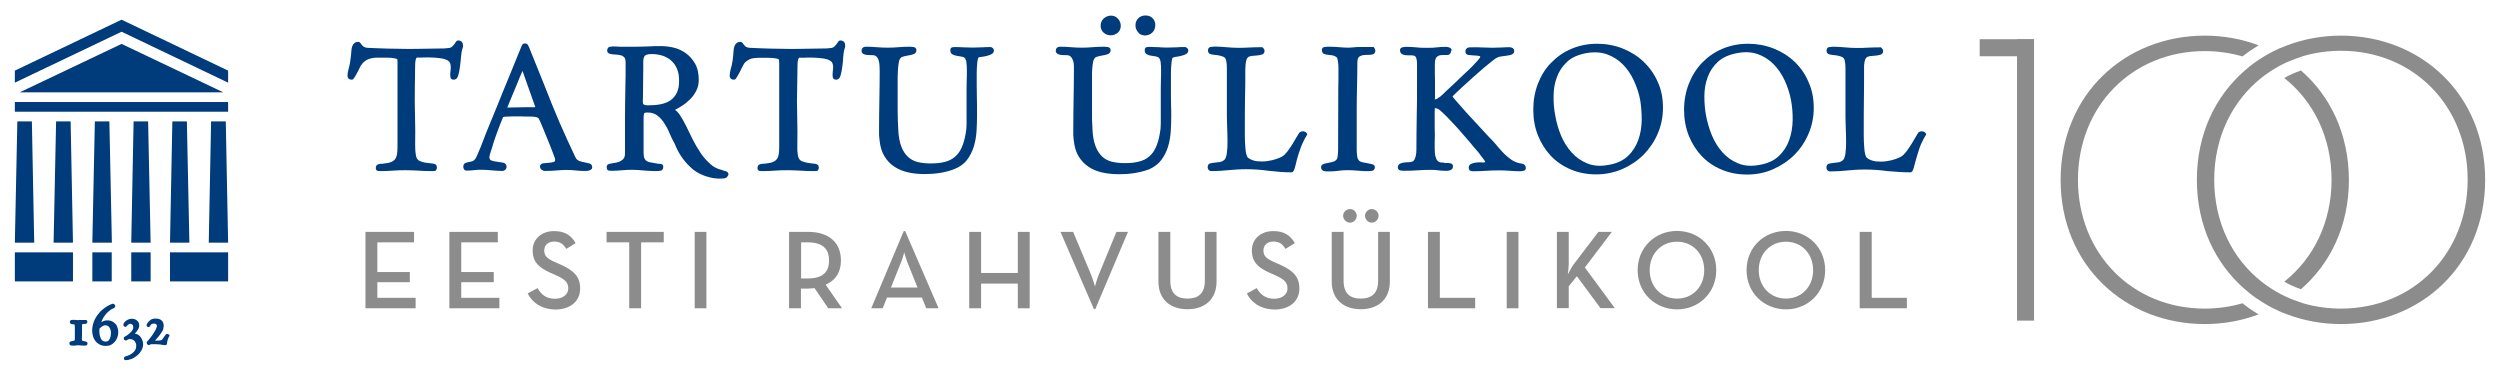 <?xml version="1.0" encoding="utf-8"?>
<!-- Generator: Adobe Illustrator 23.0.1, SVG Export Plug-In . SVG Version: 6.00 Build 0)  -->
<svg version="1.1" id="Layer_1" xmlns="http://www.w3.org/2000/svg" xmlns:xlink="http://www.w3.org/1999/xlink" x="0px" y="0px"
	 viewBox="0 0 1600 240" style="enable-background:new 0 0 1600 240;" xml:space="preserve">
<style type="text/css">
	.st0{opacity:0.45;}
	.st1{fill:#003B7B;}
</style>
<polygon class="st0" points="1290.9,25.1 1287,25.1 1283,25.1 1267,25.1 1267,36 1283,36 1287,36 1290.9,36 1290.9,205.2 
	1301.8,205.2 1301.8,25 1290.9,25 "/>
<path class="st0" d="M1472.6,45.1c-3.7,1.3-7.3,2.9-10.7,4.8c18.7,14.8,30.3,38,30.3,65.2c0,27.2-11.6,50.4-30.3,65.2
	c3.4,1.9,7,3.5,10.7,4.8c18.8-16.3,30.7-40.6,30.7-70C1503.2,85.7,1491.4,61.4,1472.6,45.1"/>
<path class="st0" d="M1411,197.5c-46.4,0-81.1-35.3-81.1-82.4c0-47.2,34.7-82.4,81.1-82.4c8.5,0,16.6,1.2,24.2,3.4
	c3.3-2.6,6.7-4.9,10.3-7.1c-10.6-4-22.3-6.2-34.4-6.2c-50.9,0-92.3,37.4-92.3,92.3c0,54.9,41.4,92.3,92.3,92.3
	c12.2,0,23.8-2.2,34.4-6.2c-3.6-2.1-7-4.5-10.3-7.1C1427.6,196.3,1419.5,197.5,1411,197.5"/>
<path class="st0" d="M1498.2,197.5c-8.5,0-16.6-1.2-24.2-3.4c-1.5-0.5-3-1-4.5-1.6c-1.5-0.5-3-1.1-4.4-1.7
	c-3.7-1.6-7.2-3.4-10.5-5.5c-1.3-0.8-2.6-1.6-3.8-2.5c-1.2-0.8-2.3-1.7-3.5-2.6c-18.7-14.8-30.2-38-30.2-65.2
	c0-27.2,11.6-50.4,30.2-65.2c1.1-0.9,2.3-1.8,3.5-2.6c1.2-0.9,2.5-1.7,3.8-2.5c3.3-2.1,6.8-4,10.5-5.5c1.4-0.6,2.9-1.1,4.4-1.7
	c1.5-0.5,3-1.1,4.5-1.6c7.6-2.2,15.7-3.4,24.2-3.4c46.4,0,81.1,35.3,81.1,82.4C1579.4,162.3,1544.6,197.5,1498.2,197.5 M1498.2,22.8
	c-12.2,0-23.8,2.2-34.4,6.2c-1.6,0.6-3.2,1.2-4.8,1.9c-1.5,0.7-3,1.4-4.4,2.1c-3.7,1.9-7.2,4-10.5,6.3c-1.3,0.9-2.6,1.8-3.8,2.8
	c-1.2,1-2.4,1.9-3.6,3c-18.8,16.3-30.7,40.6-30.7,70c0,29.4,11.9,53.7,30.7,70c1.2,1,2.4,2,3.6,3c1.2,1,2.5,1.9,3.8,2.8
	c3.4,2.3,6.8,4.4,10.5,6.3c1.5,0.7,2.9,1.4,4.4,2.1c1.6,0.7,3.1,1.3,4.8,1.9c10.6,4,22.3,6.2,34.4,6.2c50.9,0,92.3-37.4,92.3-92.3
	C1590.5,60.2,1549.1,22.8,1498.2,22.8"/>
<polygon class="st0" points="233.9,148.4 265,148.4 265,155.1 241.5,155.1 241.5,174.1 262.3,174.1 262.3,180.6 241.5,180.6 
	241.5,190.6 266,190.6 266,197.3 233.9,197.3 "/>
<polygon class="st0" points="287.6,148.4 318.6,148.4 318.6,155.1 295.2,155.1 295.2,174.1 316,174.1 316,180.6 295.2,180.6 
	295.2,190.6 319.6,190.6 319.6,197.3 287.6,197.3 "/>
<path class="st0" d="M337.7,187.8l6.3-3.4c2.3,3.8,5.2,6.8,11.2,6.8c5,0,8.5-2.7,8.5-6.7c0-4.2-2.9-6.1-8.2-8.5l-3.2-1.4
	c-7.1-3.2-11.4-6.7-11.4-14.3c0-7.3,5.6-12.4,13.7-12.4c6.5,0,10.8,2.4,13.8,7.7l-6,3.7c-1.9-3.2-4-4.7-7.8-4.7
	c-3.9,0-6.3,2.4-6.3,5.7c0,3.7,2.1,5.3,7,7.5l3.2,1.4c8.3,3.7,12.8,7.5,12.8,15.4c0,8.5-6.7,13.5-15.9,13.5
	C346.1,197.9,340.5,193.3,337.7,187.8"/>
<polygon class="st0" points="402.7,155.1 388.2,155.1 388.2,148.4 424.8,148.4 424.8,155.1 410.3,155.1 410.3,197.3 402.7,197.3 "/>
<rect x="444.6" y="148.4" class="st0" width="7.5" height="48.9"/>
<path class="st0" d="M517,178.2c9.7,0,13.6-4.2,13.6-11.5c0-7.3-4-11.6-13.6-11.6h-4.3v23.1H517z M538.9,197.3h-8.8l-8.8-12.9
	c-1.4,0.1-2.7,0.3-4.1,0.3h-4.6v12.6h-7.6v-48.9h12.2c13.5,0,21,7,21,18.3c0,7.5-3.4,12.7-9.8,15.5L538.9,197.3z"/>
<path class="st0" d="M587.2,184l-6.1-15.2c-1.2-2.9-2.4-7.3-2.4-7.3s-1.1,4.4-2.4,7.3l-6.1,15.2H587.2z M578.4,147.9h0.9l21.4,49.4
	h-7.9l-2.8-6.9h-22.3l-2.8,6.9h-7.3L578.4,147.9z"/>
<polygon class="st0" points="620.3,148.4 627.9,148.4 627.9,174.7 651.4,174.7 651.4,148.4 659,148.4 659,197.3 651.4,197.3 
	651.4,181.5 627.9,181.5 627.9,197.3 620.3,197.3 "/>
<path class="st0" d="M678.7,148.4h8.1l11,26.2c1.4,3.2,3,8.7,3,8.7s1.4-5.4,2.9-8.7l10.8-26.2h7.4L701,197.8h-0.9L678.7,148.4z"/>
<path class="st0" d="M741.4,180.1v-31.7h7.6v31.3c0,7.9,3.9,11.4,11,11.4c7.1,0,11.1-3.5,11.1-11.4v-31.3h7.5v31.7
	c0,11.9-8,17.8-18.6,17.8C749.3,197.9,741.4,192,741.4,180.1"/>
<path class="st0" d="M798,187.8l6.3-3.4c2.3,3.8,5.2,6.8,11.2,6.8c5,0,8.5-2.7,8.5-6.7c0-4.2-2.9-6.1-8.2-8.5l-3.2-1.4
	c-7.1-3.2-11.4-6.7-11.4-14.3c0-7.3,5.6-12.4,13.7-12.4c6.5,0,10.8,2.4,13.8,7.7l-6,3.7c-1.9-3.2-4-4.7-7.8-4.7
	c-3.9,0-6.3,2.4-6.3,5.7c0,3.7,2.1,5.3,7,7.5l3.2,1.4c8.3,3.7,12.8,7.5,12.8,15.4c0,8.5-6.7,13.5-15.9,13.5
	C806.3,197.9,800.7,193.3,798,187.8"/>
<path class="st0" d="M873.6,138.1c0-2.4,2.1-4.3,4.3-4.3c2.3,0,4.4,1.9,4.4,4.3c0,2.4-2.1,4.4-4.4,4.4
	C875.7,142.5,873.6,140.5,873.6,138.1 M859.6,138.1c0-2.4,2.1-4.3,4.4-4.3c2.3,0,4.3,1.9,4.3,4.3c0,2.4-2,4.4-4.3,4.4
	C861.7,142.5,859.6,140.5,859.6,138.1 M852.3,180.1v-31.7h7.6v31.3c0,7.9,3.9,11.4,11,11.4c7.1,0,11.1-3.5,11.1-11.4v-31.3h7.5v31.7
	c0,11.9-8,17.8-18.6,17.8C860.3,197.9,852.3,192,852.3,180.1"/>
<polygon class="st0" points="913.9,148.4 921.5,148.4 921.5,190.6 944.1,190.6 944.1,197.3 913.9,197.3 "/>
<rect x="964.3" y="148.4" class="st0" width="7.5" height="48.9"/>
<path class="st0" d="M1007.2,169.1l15.8-20.7h8.6l-17.3,22.8l19.2,26h-9.2l-15.1-20.4l-5.2,6.4v14h-7.6v-48.8h7.6v20.1
	c0,2.2-0.3,5.2-0.6,7.2C1004.5,173.5,1005.9,170.8,1007.2,169.1"/>
<path class="st0" d="M1090.7,172.9c0-10.4-7.2-18.2-17.4-18.2c-10.2,0-17.5,7.8-17.5,18.2c0,10.4,7.3,18.2,17.5,18.2
	C1083.5,191.1,1090.7,183.3,1090.7,172.9 M1048.1,172.9c0-14.6,11.2-25.1,25.2-25.1c13.9,0,25.1,10.5,25.1,25.1
	c0,14.6-11.2,25.1-25.1,25.1C1059.3,197.9,1048.1,187.5,1048.1,172.9"/>
<path class="st0" d="M1160.4,172.9c0-10.4-7.2-18.2-17.4-18.2c-10.2,0-17.4,7.8-17.4,18.2c0,10.4,7.3,18.2,17.4,18.2
	C1153.2,191.1,1160.4,183.3,1160.4,172.9 M1117.8,172.9c0-14.6,11.2-25.1,25.2-25.1c13.9,0,25.1,10.5,25.1,25.1
	c0,14.6-11.2,25.1-25.1,25.1C1129,197.9,1117.8,187.5,1117.8,172.9"/>
<polygon class="st0" points="1190.2,148.4 1197.9,148.4 1197.9,190.6 1220.4,190.6 1220.4,197.3 1190.2,197.3 "/>
<path class="st1" d="M232.3,40.2c1.3-1.3,2.7-2.1,4.2-2.6c1.5-0.4,3-0.7,4.6-0.7h6.6c1.7,0,3.3,0.1,4.7,0.4c1.3,0.2,1.9,0.6,1.9,0.8
	c0.1,0.3,0.1,0.9,0.1,1.9c0,1,0,1.6,0,2v51.8c0,2-0.1,3.6-0.3,4.9c-0.2,1.2-0.6,2.3-1.2,3.1c-0.6,0.8-1.4,1.4-2.6,1.9
	c-1.2,0.5-2.8,0.8-4.9,1c-0.2,0.1-0.5,0.1-1.2,0.1c-0.8,0-1.6,0.1-2.3,0.4c-0.6,0.3-1.4,0.8-1.4,2.3c0,1.6,1,1.9,1.5,1.9
	c0.6,0.1,1.2,0.1,1.8,0.1c2.6,0,5.2-0.1,7.7-0.3c5.1-0.4,11-0.3,16.1,0c2.8,0.2,5.6,0.3,8.5,0.3c0.9,0,1.7,0,2.2-0.1
	c0.9-0.1,1.3-1,1.3-2.5c0-0.7-0.3-1.9-2.5-2.2c-1-0.1-2.1-0.2-3.3-0.4l-1-0.1c-1.5-0.2-2.9-0.6-4.3-1.2c-1.2-0.6-2-1.7-2.3-3.5
	c-0.2-1.1-0.3-2.2-0.4-3.3c0-1.1-0.1-2.3-0.1-3.4c0.1-6.2,0.1-12.6-0.1-18.9c-0.2-6.1-0.2-12.4-0.1-18.8l0.2-13.1
	c0-1.6,0.1-2.8,0.3-3.6c0.2-0.9,0.4-1.3,0.6-1.4c0.2-0.2,0.3-0.2,0.6-0.2h0c0.9,0.1,2,0.1,3.6,0c2-0.1,4.7-0.1,7.4,0.1
	c1.6,0.1,3.1,0.3,4.5,0.5c1.4,0.2,2.5,0.6,3.5,1.1c0.9,0.5,1.5,1,1.8,1.8c0.4,1,0.5,2,0.5,3.1c-0.1,1.2-0.2,2.3-0.3,3.3
	c-0.1,1.1-0.1,2,0.1,2.8c0.1,0.6,0.5,1.5,2.1,1.5c1,0,2.2-0.5,2.9-2.8c0.5-1.6,0.8-3.5,1.1-5.7c0.3-2.1,0.5-4.3,0.7-6.6
	c0.2-2.2,0.5-3.9,1-5.2c0.3-0.9,0.3-1.9,0-3c-0.3-0.8-1-1.8-2.9-1.8c-0.4,0-1,0.2-1.5,1c-0.3,0.4-0.6,0.9-1,1.5
	c-0.4,0.5-0.9,1-1.4,1.5c-0.5,0.4-1.1,0.7-1.8,0.8c-1,0.1-2.1,0.2-3.2,0.3c-4.6,0.1-9,0.1-13.1,0.2c-7,0.2-15,0.1-23-0.1
	c-4.3-0.1-8.7-0.3-13.1-0.5c-0.9-0.1-1.7-0.3-2.2-0.6c-0.5-0.4-1-0.8-1.3-1.2c-0.3-0.5-0.6-0.9-0.9-1.2c-0.5-0.7-1-0.8-1.4-0.8
	c-1.1,0-2,0.3-2.6,0.9c-0.6,0.5-1,1.2-1.3,2c-0.3,0.8-0.4,1.6-0.5,2.6l-0.2,2.5c-0.4,3.7-0.8,6.5-1.4,8.5c-0.6,2.1-0.9,3.8-0.9,5
	c0,1,0.3,1.7,0.8,2.1c0.5,0.4,1.1,0.6,2,0.6c0.6,0,1.1-0.5,1.9-1.8c0.6-1.1,1.3-2.2,1.9-3.4c0.6-1.3,1.3-2.5,1.8-3.6
	C231.7,41,232.1,40.4,232.3,40.2"/>
<path class="st1" d="M315.8,91.5c0.8-2.4,1.7-5.1,2.8-8c1-2.8,2.2-5.7,3.4-8.6c0.8-0.2,1.8-0.3,3-0.3c2.7-0.2,5.8-0.1,8.5-0.1
	c1.4,0,2.5,0.1,3.4,0.1h2c1.2,0,2.3,0,3.5,0.2c1,0.1,1.7,0.4,2.2,0.8c0,0,0.1,0.2,0.5,0.9c0.3,0.6,0.6,1.2,0.9,1.9
	c1.1,2.6,2.1,5,3.1,7.5c1,2.4,1.9,4.6,2.7,6.6l2,5.2c0.6,1.5,1,2.5,1.2,3.2l0.2,0.7c0.1,0.2,0.1,0.4,0.1,0.5c0,1.2-0.6,1.5-1,1.6
	c-1,0.3-2,0.4-3.2,0.5c-1.2,0.1-2.4,0.2-3.4,0.3c-1.8,0.3-2.1,1.4-2.1,2c0,0.8,0.3,1.5,1,2.1c0.6,0.5,1.3,0.8,2.1,0.8
	c2.6,0,5.1-0.1,7.5-0.3c4.1-0.4,8.3-0.5,12.4,0c1.7,0.2,3.4,0.3,5.2,0.3h1.2c0.8,0,1.6-0.1,2.4-0.4c1.4-0.5,1.6-1.4,1.6-2
	c0-1.2-0.6-2.1-1.8-2.4c-0.9-0.2-1.9-0.5-3.1-0.7c-1.1-0.2-2.2-0.5-3.4-0.9c-1-0.4-1.8-1.1-2.4-2.3c-3.6-7.5-7.1-15.2-10.4-22.8
	c-3.2-7.5-6.4-15.3-9.4-23.1c-1.6-4.1-3.3-8.2-5-12.4c-1.7-4.2-3.4-8.3-5-12.4c-0.2-0.4-0.4-0.8-0.7-1.3c-0.4-0.6-1-0.9-1.7-0.9
	c-0.8,0-1.4,0.2-1.7,0.6c-0.2,0.3-0.4,0.7-0.6,1.1c-2.6,6.5-5.3,12.9-7.9,19.4c-2.7,6.4-5.3,12.9-7.9,19.4
	c-1.6,3.8-3.1,7.6-4.7,11.4c-1.5,3.6-3,7.3-4.5,11.4c-0.2,0.5-0.5,1.3-0.9,2.3c-0.4,1-0.8,2.1-1.3,3.1c-0.4,0.8-0.7,1.6-1,2.4
	l-0.3,0.7c-0.5,1.1-0.8,1.6-0.9,1.8c-0.6,0.9-1.2,1.4-1.9,1.7c-0.8,0.3-1.7,0.5-2.5,0.6c-0.9,0.2-1.6,0.4-2.3,0.7
	c-0.8,0.4-1.2,1.2-1.2,2.4c0,0.6,0.2,1.1,0.5,1.6c0.3,0.4,0.8,0.8,1.7,0.8c1.6,0,3.1-0.1,4.5-0.3c3.1-0.4,7.3-0.3,11.2,0.1
	c2.4,0.2,4.7,0.4,7,0.4c0.7,0,1.4-0.2,2-0.8c0.6-0.5,0.8-1.2,0.8-1.9c0-1.4-0.8-2.3-2.2-2.6c-1.1-0.2-2.4-0.4-3.9-0.6
	c-1.3-0.1-2.5-0.4-3.6-0.8c-0.6-0.2-1.3-0.7-1.3-2.3c0-0.1,0.1-0.7,0.7-2.8C314.5,95.9,315.1,93.9,315.8,91.5 M324.7,68.7
	c1.3-3,2.3-5.5,3.1-7.5c0.9-2.2,1.8-4.2,2.5-6c0.7-1.8,1.4-3.5,2.1-5.2c0.6-1.3,1.2-2.9,2-4.6c0.2,0.4,0.4,0.9,0.6,1.6
	c0.6,1.7,1.3,3.8,2.2,6.3c0.9,2.5,1.8,5.1,2.8,7.9c0.9,2.6,1.8,5,2.6,7.3c-0.1,0-0.2,0.1-0.3,0.1c-4.4,0-7.8,0-10.2,0.1
	c-2.5,0-4.3,0.1-5.5,0.1H324.7z"/>
<path class="st1" d="M456.6,114c0.5,0.1,1.1,0.1,1.8,0.2c0.7,0.1,1.5,0.1,2.2,0.1c1.9,0,3.2-0.1,4.1-0.5l0.3-0.2
	c0.8-0.8,1.2-1.5,1.2-2.1c0-0.6-0.2-1.5-1.7-1.9c-0.8-0.2-1.5-0.4-2.4-0.8c-2.9-0.6-5.4-1.9-7.6-3.9c-2.2-2-4.3-4.3-6.1-7
	c-1.8-2.7-3.5-5.5-5-8.5c-1.5-3-2.9-5.9-4.2-8.6c-1.3-2.7-2.7-5.1-4-7.1c-1-1.5-2.1-2.7-3.2-3.4c1.5-0.8,3-1.6,4.5-2.6
	c1.9-1.2,3.7-2.7,5.3-4.3c1.6-1.6,2.9-3.5,3.9-5.5c1-2,1.5-4.3,1.5-6.7c0-4.3-0.8-7.9-2.5-10.7c-1.6-2.8-3.7-5-6.1-6.7
	c-2.4-1.6-5-2.8-7.8-3.4c-2.7-0.6-5.3-0.9-7.7-0.9c-2.7,0-5.5,0-8.2,0.2c-2.7,0.1-5.4,0.2-8.2,0.2h-9.3c-0.8,0-1.5,0-2.3-0.1
	c-1.7-0.1-3.3-0.2-4.9,0.2c-0.6,0.1-1.6,0.7-1.6,2.4c0,0.9,0.5,1.6,1.3,1.9c0.6,0.2,1.4,0.4,2.4,0.5l2.8,0.2
	c0.9,0.1,1.8,0.3,2.7,0.5c0.8,0.3,1.4,0.8,1.9,1.4c0.5,0.7,0.7,1.7,0.7,2.9c0,6,0,12-0.2,18.1c-0.1,6.1-0.2,12.2-0.2,18.1v22
	c0,1.4-0.2,2.4-0.7,3.2c-0.5,0.8-1.2,1.4-2,1.8c-0.8,0.5-1.7,0.8-2.6,1c-1,0.2-1.9,0.3-2.8,0.5c-0.9,0.1-1.7,0.3-2.3,0.5
	c-1.1,0.4-1.3,1.2-1.3,1.6c0,1.3,0.2,2,0.7,2.3c0.4,0.3,1.1,0.4,2.2,0.4c2.2,0,4.5-0.1,6.6-0.3c4.7-0.5,9.3-0.4,14,0.1
	c2.6,0.2,5.2,0.4,7.8,0.4c1.5,0,2.6-0.1,3.4-0.3c0.6-0.2,1.5-0.7,1.5-2.5c0-0.8-0.4-1.5-1.2-1.7c-0.6-0.2-1.1-0.2-1.8-0.2
	c-0.4,0-0.6,0-0.6,0l-0.2-0.1c-1.4-0.3-2.7-0.5-3.9-0.7c-1.1-0.1-2-0.4-2.7-0.8c-0.7-0.4-1.2-0.9-1.6-1.7c-0.4-0.8-0.6-2.1-0.6-3.9
	v-22c0-2.1,0.3-2.8,0.4-3.1c0.1-0.1,0.4-0.5,2.1-0.5c2.4,0,4.5,0.6,6.1,1.8c1.7,1.2,3.2,2.8,4.4,4.7c1.3,1.9,2.5,4.1,3.5,6.5
	c1,2.4,2.1,4.8,3.4,7c2.2,5.6,5.4,10.5,9.5,14.4C445.1,110.4,450.4,112.9,456.6,114 M433.2,59.3c-1,2.1-2.4,3.7-4.1,4.9
	c-1.7,1.2-3.8,2-6.2,2.5c-2.4,0.5-5.1,0.7-7.9,0.7c-1.2,0-2.1-0.1-2.6-0.3c-0.5-0.2-0.7-0.5-0.8-0.7c-0.1-0.4-0.2-1-0.2-1.6
	c0-0.8,0.1-1.7,0.1-2.8c0-2.8,0-6.1,0.1-9.6c0.1-3.6,0.1-6.8,0.1-9.6v-3.6c0-1.5,0.3-2.7,1-3.5c0.4-0.5,1.6-1.1,4.4-1.1
	c2.6,0,4.9,0.4,7.1,1.1c2.1,0.7,4,1.8,5.5,3.2c1.5,1.4,2.8,3.1,3.6,5.2c0.9,2.1,1.3,4.5,1.3,7.2C434.7,54.5,434.2,57.2,433.2,59.3"
	/>
<path class="st1" d="M485.3,37h6.6c1.7,0,3.3,0.1,4.7,0.4c1.3,0.2,1.9,0.6,1.9,0.8c0.1,0.4,0.1,1.2,0.2,1.9c0,0.9,0,1.6,0,1.9v51.8
	c0,1.9-0.1,3.6-0.3,4.9c-0.2,1.2-0.6,2.3-1.2,3.1c-0.6,0.8-1.4,1.4-2.6,1.9c-1.2,0.5-2.8,0.8-4.9,1c-0.2,0-0.5,0.1-1.2,0.1
	c-0.8,0-1.6,0.1-2.3,0.4c-0.6,0.2-1.4,0.8-1.4,2.3c0,1.6,1,1.9,1.5,1.9c0.6,0.1,1.3,0.1,1.9,0.1c2.6,0,5.2-0.1,7.7-0.3
	c5.1-0.4,10.9-0.3,16.1,0c2.8,0.2,5.6,0.3,8.5,0.3c0.9,0,1.7,0,2.2-0.1c0.9-0.1,1.3-0.9,1.3-2.4c0-0.7-0.3-1.9-2.5-2.2
	c-1-0.1-2.2-0.2-3.4-0.4l-0.8-0.1c-1.5-0.2-2.9-0.6-4.3-1.2c-1.2-0.6-2-1.7-2.3-3.5c-0.2-1.1-0.3-2.2-0.4-3.3c0-1.1,0-2.3,0-3.4
	c0.1-6.2,0.1-12.6-0.1-18.9c-0.2-6.2-0.2-12.5,0-18.8l0.2-13.1c0-1.6,0.1-2.8,0.3-3.6c0.2-0.9,0.4-1.2,0.6-1.4
	c0.2-0.2,0.3-0.3,0.6-0.2c0.9,0.1,2,0.1,3.6,0c2-0.1,4.7-0.1,7.4,0.1c1.6,0.1,3.1,0.3,4.5,0.5c1.4,0.2,2.5,0.6,3.5,1.1
	c0.9,0.5,1.5,1.1,1.8,1.7c0.4,1,0.6,2,0.5,3.1c-0.1,1.2-0.2,2.3-0.3,3.3c-0.1,1.1-0.1,2,0.1,2.8c0.1,0.6,0.6,1.5,2.1,1.5
	c1.4,0,2.4-0.9,2.9-2.8c0.5-1.6,0.8-3.5,1.1-5.7c0.3-2.2,0.5-4.4,0.6-6.6c0.2-2.2,0.5-3.9,1-5.2c0.3-0.9,0.3-1.9,0-3
	c-0.3-0.8-1-1.8-2.9-1.8c-0.4,0-1,0.2-1.5,1c-0.3,0.5-0.6,1-1,1.5c-0.4,0.5-0.9,1-1.4,1.5c-0.5,0.4-1.1,0.7-1.8,0.8
	c-1,0.1-2.1,0.2-3.2,0.3c-4.6,0.1-9,0.1-13.1,0.2c-7,0.2-15,0.1-23-0.1c-4.3-0.1-8.7-0.3-13.1-0.5c-0.9-0.1-1.7-0.3-2.2-0.6
	c-0.5-0.4-1-0.8-1.3-1.2c-0.3-0.5-0.6-0.9-0.9-1.2c-0.5-0.7-1-0.8-1.4-0.8c-1.1,0-2,0.3-2.6,0.9c-0.6,0.5-1,1.2-1.3,2
	c-0.3,0.8-0.4,1.6-0.5,2.6l-0.2,2.5c-0.3,3.7-0.8,6.5-1.4,8.5c-0.6,2.1-0.9,3.8-0.9,5c0,1,0.3,1.7,0.8,2.1c0.5,0.4,1.1,0.6,2,0.6
	c0.6,0,1.1-0.5,1.9-1.8c0.6-1.1,1.3-2.2,1.9-3.4c0.6-1.2,1.2-2.4,1.8-3.6c0.7-1.3,1.1-1.9,1.3-2.1c1.3-1.3,2.7-2.1,4.2-2.6
	C482.2,37.2,483.7,37,485.3,37"/>
<path class="st1" d="M591.9,111.4c3.1,0,6.3-0.2,9.5-0.7c3.2-0.5,6.4-1.3,9.4-2.5c3.5-1.4,6.3-3.4,8.2-6c1.9-2.5,3.3-5.4,4.3-8.6
	c0.9-3.1,1.5-6.5,1.7-9.9c0.2-3.4,0.3-6.8,0.3-9.9c0-1.9,0-3.9,0-5.8c0-1.9-0.1-3.8-0.1-5.8c0-2.1,0-4.6-0.1-7.5c0-2.8,0-5.6,0-8.2
	c0-2.6,0.2-4.9,0.4-6.8c0.3-2.6,0.7-2.9,0.8-2.9c0.1-0.1,0.6-0.3,1.8-0.4c1.1-0.1,2.2-0.3,3.3-0.6c1.2-0.3,2.2-0.6,3.1-1.1
	c1.4-0.7,1.6-1.7,1.6-2.4c0-0.7-0.3-1.6-1.9-2.2l-0.2,0c-1.9,0-3.8,0.1-5.8,0.2c-3.7,0.2-7.6,0.2-11.3,0c-1.9-0.1-3.8-0.2-5.7-0.2
	c-0.6,0-1.2,0.1-1.8,0.2c-0.5,0.1-1.2,0.6-1.2,1.9c0,1.5,0.7,2.3,1.4,2.6c0.7,0.4,1.7,0.8,2.7,0.9c1,0.2,2,0.4,3,0.5
	c0.9,0.1,1.6,0.4,2.1,0.9c0.5,0.5,0.9,1.4,1.1,2.8c0.2,1.5,0.3,3.2,0.3,5.1c0,1.9,0,3.9-0.1,6c-0.1,2.1-0.1,3.9-0.1,5.6v22.9
	c0,2.1-0.2,4.1-0.6,6.1c-0.6,3.5-1.5,6.6-2.6,9c-1.1,2.4-2.5,4.3-4.3,5.8c-1.7,1.5-3.9,2.6-6.4,3.2c-2.5,0.7-5.6,1-9.2,1
	c-3,0-5.7-0.3-8.2-0.9c-2.4-0.6-4.4-1.7-6.2-3.3c-1.7-1.6-3.2-3.8-4.2-6.5c-1.1-2.8-1.8-6.4-2-10.7c-0.1-2.2-0.2-4.4-0.3-6.6
	c0-2.2-0.1-4.4-0.1-6.6V50.2c0-1.1,0-2.2,0.1-3.4c0-1.2,0.1-2.4,0.2-3.5c0.1-1.1,0.2-2.1,0.4-3.1c0.1-0.9,0.3-1.6,0.5-2
	c0.4-1,1.1-1.6,2.1-1.9c1.1-0.4,2.3-0.6,3.5-0.8c1.2-0.2,2.3-0.5,3.3-0.8c1.2-0.4,1.9-1.3,1.9-2.6c0-1.1-0.7-1.8-1.8-2
	c-0.9-0.1-1.6-0.2-2.2-0.2c-2.5,0-5,0.1-7.4,0.3c-4.5,0.4-9.3,0.4-14,0c-2.2-0.2-4.6-0.3-6.9-0.3c-1.8,0-2.8,1-2.8,2.7
	c0,0.7,0.3,1.3,0.8,1.7c0.5,0.3,1,0.6,1.7,0.7c0.6,0.1,1.1,0.2,1.7,0.2c0.6,0,1,0.1,1.4,0.1h1.2c1.3,0,2.2,0.3,2.8,1
	c0.7,0.7,1.2,1.6,1.4,2.6c0.3,1,0.5,2.2,0.5,3.4c0,1.3,0.1,2.4,0.1,3.4c0,6-0.1,12.1-0.2,18c-0.1,6.1-0.2,12.1-0.2,18v3.9
	c0,0.7,0,1.3,0.1,2c0,0.6,0.1,1.3,0.2,2c0.4,4.2,1.5,7.8,3.2,10.5c1.7,2.8,3.9,5.1,6.5,6.7c2.6,1.7,5.6,2.9,9,3.6
	C584.7,111.1,588.2,111.4,591.9,111.4"/>
<path class="st1" d="M706.4,11.8c-1.3,1.2-2,2.8-2,4.6c0,1.8,0.6,3.3,1.9,4.5c1.3,1.1,2.8,1.7,4.5,1.7c1.7,0,3.3-0.6,4.5-1.6
	c1.3-1.1,2-2.6,2-4.5c0-1.6-0.6-3.2-1.8-4.5c-1.2-1.4-2.7-2-4.5-2C709.4,10,707.8,10.6,706.4,11.8"/>
<path class="st1" d="M743.3,102.3c1.9-2.5,3.3-5.4,4.3-8.6c0.9-3.1,1.5-6.5,1.7-9.9c0.2-3.4,0.3-6.7,0.3-9.9c0-1.9,0-3.9-0.1-5.8
	c0-1.9-0.1-3.8-0.1-5.8c0-2.1,0-4.6,0-7.5c0-2.8,0-5.6,0-8.2c0-2.6,0.2-4.9,0.4-6.8c0.3-2.5,0.7-2.9,0.8-2.9
	c0.2-0.1,0.6-0.3,1.8-0.5c1-0.1,2.1-0.3,3.3-0.6c1.2-0.3,2.3-0.6,3.2-1.1c1.4-0.7,1.6-1.7,1.6-2.4c0-0.7-0.3-1.6-1.9-2.2l-0.2,0
	c-1.9,0-3.8,0-5.8,0.2c-3.8,0.2-7.6,0.2-11.3-0.1c-2-0.1-3.9-0.2-5.7-0.2c-0.6,0-1.2,0.1-1.8,0.2c-0.5,0.1-1.2,0.6-1.2,1.9
	c0,1.6,0.7,2.3,1.3,2.6c0.7,0.4,1.6,0.8,2.7,0.9c1,0.2,2,0.3,3,0.5c0.9,0.1,1.6,0.4,2.1,0.9c0.5,0.5,0.9,1.4,1.1,2.7
	c0.2,1.5,0.3,3.2,0.3,5.1c0,1.9,0,3.9-0.1,6c-0.1,2.1-0.1,3.9-0.1,5.6v22.9c0,2.1-0.2,4.1-0.6,6.1c-0.6,3.6-1.5,6.6-2.6,9
	c-1.1,2.4-2.5,4.3-4.3,5.8c-1.7,1.5-3.9,2.6-6.4,3.2c-2.5,0.7-5.6,1-9.2,1c-3,0-5.7-0.3-8.2-0.9c-2.4-0.6-4.5-1.7-6.2-3.3
	c-1.7-1.6-3.2-3.8-4.2-6.5c-1.1-2.8-1.8-6.4-2-10.7c-0.1-2.1-0.2-4.2-0.3-6.6c0-2.2,0-4.4,0-6.6V50.2c0-1.1,0-2.2,0-3.4
	c0-1.2,0.1-2.4,0.2-3.5c0.1-1.1,0.2-2.1,0.4-3.1c0.1-0.9,0.3-1.5,0.5-2c0.4-1,1.1-1.6,2.1-1.9c1.2-0.4,2.3-0.6,3.5-0.8
	c1.3-0.2,2.4-0.5,3.3-0.8c1.2-0.4,1.9-1.3,1.9-2.6c0-1.1-0.7-1.8-1.8-2c-0.9-0.1-1.7-0.2-2.3-0.2c-2.5,0-5,0.1-7.4,0.3
	c-4.5,0.4-9.4,0.4-14,0c-2.2-0.2-4.5-0.3-6.8-0.3c-1.8,0-2.8,1-2.8,2.7c0,0.7,0.3,1.3,0.9,1.7c0.5,0.3,1,0.6,1.6,0.7
	c0.5,0.1,1.1,0.2,1.7,0.2c0.5,0,1,0.1,1.4,0.1h1.2c1.2,0,2.2,0.3,2.8,1c0.7,0.7,1.1,1.5,1.5,2.6c0.3,1,0.5,2.2,0.5,3.4
	c0,1.3,0,2.4,0,3.4c0,6-0.1,12.1-0.2,18c-0.1,6-0.2,12-0.2,18v4c0,0.7,0,1.3,0.1,2c0,0.7,0.1,1.3,0.2,2c0.4,4.2,1.5,7.8,3.2,10.5
	c1.7,2.8,3.9,5,6.5,6.7c2.6,1.7,5.6,2.9,9,3.6c3.3,0.7,6.8,1,10.5,1c3.1,0,6.3-0.2,9.5-0.7c3.2-0.5,6.4-1.3,9.5-2.4
	C738.7,106.9,741.4,104.9,743.3,102.3"/>
<path class="st1" d="M731.9,22.6c0.2,0.1,0.4,0.1,0.7,0.1c1.9,0,3.5-0.6,4.8-1.8c1.3-1.2,2-2.8,2-4.8c0-1.8-0.6-3.3-1.8-4.5
	c-1.2-1.2-2.7-1.7-4.5-1.7c-1.9,0-3.4,0.6-4.6,1.8c-1.2,1.2-1.8,2.7-1.8,4.5c0,1.6,0.5,3,1.5,4.2C729,21.7,730.3,22.4,731.9,22.6"/>
<path class="st1" d="M826.6,110.3c1.1,0,1.6-1.4,2-2.6c0.4-1.4,0.9-3.2,1.4-5.5c0.6-2.3,1.4-4.8,2.4-7.5c1-2.8,2.4-5.6,4.1-8.4
	l0.2-0.3l-0.1-0.3c-0.4-0.8-1.1-1.4-2.1-1.6c-1-0.2-1.9,0-2.8,0.7c-0.2,0.2-0.5,0.6-1.6,2.5c-0.8,1.4-1.7,2.9-2.8,4.7
	c-1.1,1.7-2.2,3.4-3.4,5c-1.2,1.5-2.3,2.6-3.4,3.2c-0.6,0.4-1.8,0.9-3.5,1.5c-1.7,0.6-3.7,1.1-5.9,1.4c-2.1,0.3-4.4,0.3-6.6,0.1
	c-2.2-0.3-4.2-1-5.8-2.3c-0.4-0.3-0.7-1-1-2c-0.3-1.1-0.5-2.3-0.6-3.6c-0.1-1.4-0.2-2.8-0.3-4.3c0-1.5-0.1-2.9-0.1-4.2v-4.1
	c0-6.5,0-12.9,0.1-19.1C797,57.3,797,51,797,44.5c0-0.6,0-1.2,0.1-2c0-0.8,0.1-1.5,0.2-2.3c0.1-0.8,0.3-1.5,0.5-2.1
	c0.2-0.6,0.5-1.1,0.9-1.4c0.6-0.5,1.4-0.8,2.4-0.9l3.4-0.3c1.2-0.1,2.2-0.3,3.1-0.6c1.1-0.3,1.7-1.1,1.7-2.3c0-0.8-0.4-1.5-1.2-2.2
	l-0.2-0.2h-0.2c-3.1,0-5.8,0.1-8.1,0.2c-4.7,0.3-10,0.3-14.8-0.2c-2.4-0.2-4.9-0.4-7.4-0.4c-0.8,0-1.7,0.1-2.5,0.2
	c-0.7,0.1-1.8,0.6-1.8,2.4c0,1.3,0.8,2.2,2.2,2.4c1.1,0.2,2.4,0.4,3.8,0.5c1.3,0.2,2.6,0.5,3.8,1c1,0.4,1.7,1.3,1.9,2.7
	c0.3,1.4,0.4,3,0.4,4.7v31.2c0,2,0.1,4.3,0.2,7.2c0.1,2.8,0.2,5.6,0.2,8.4c0,2.7-0.1,5.2-0.4,7.4c-0.3,2.1-0.8,3.6-1.5,4.3
	c-0.9,0.8-1.9,1.3-3,1.5c-1.2,0.2-2.3,0.3-3.4,0.4c-1.1,0.1-2.1,0.3-2.9,0.5c-0.7,0.2-1.5,0.9-1.5,2.5c0,0.6,0.2,1.1,0.6,1.6
	c0.4,0.5,1,0.8,1.6,0.8c2.3,0,4.4-0.1,6.2-0.2c1.7-0.1,3.4-0.3,5-0.4c1.6-0.1,3.3-0.3,5-0.4c1.7-0.1,3.7-0.2,6.1-0.2
	c4.7,0,9.5,0.3,14.5,1C817,109.9,821.9,110.3,826.6,110.3"/>
<path class="st1" d="M868.5,109.2c3.2,0.3,6.3,0.5,9.3,0.2c1.4-0.2,2.1-1,2.1-2.4c0-0.6-0.2-1.5-1.7-1.9c-0.8-0.2-1.7-0.4-2.8-0.6
	c-1-0.2-2.1-0.4-3.2-0.6c-1-0.2-1.8-0.5-2.3-1c-0.7-0.7-1.2-1.7-1.3-2.9c-0.2-1.4-0.3-2.7-0.3-3.8V68.8c0-4.5,0.1-9,0.2-13.4
	c0.1-4.5,0.2-9,0.2-13.4c0-1.3,0-2.4,0.1-3.3c0.1-0.8,0.3-1.5,0.7-2c0.4-0.5,1.1-0.9,2-1.2c1-0.3,2.5-0.4,4.3-0.4
	c1.1,0,2-0.1,2.8-0.3c0.6-0.2,1.6-0.7,1.6-2.4c0-0.3-0.1-0.7-0.3-1.1c-0.2-0.5-0.4-0.7-0.6-1l-0.2-0.2h-9.6c-1,0-2,0-3.2,0.2
	c-1.1,0.1-2.1,0.2-3,0.2c-2,0-4.1-0.1-6.2-0.3c-2.1-0.2-4.2-0.3-6.3-0.3h-1.2c-0.6,0-1.3,0.1-2,0.2c-1,0.2-1.6,0.8-1.6,1.9
	c0,1.6,0.8,2.3,1.4,2.5c0.7,0.3,1.7,0.5,2.7,0.6c1,0.1,2,0.2,3,0.4c0.9,0.2,1.7,0.6,2.4,1.2c0.3,0.3,0.6,1.1,0.8,2.7
	c0.2,1.4,0.3,2.7,0.3,3.9v2c0,1.8,0,3.6,0,5.3c0,1.8-0.1,3.6-0.1,5.5l-0.1,37.4v2.3c0,1.3-0.1,2.7-0.3,4.1c-0.1,1.3-0.5,2.2-1.1,2.6
	c-0.6,0.6-1.4,1-2.4,1.2c-1.1,0.2-2.1,0.5-3,0.6c-0.9,0.2-1.8,0.4-2.6,0.7c-1.3,0.5-1.5,1.4-1.5,2c0,1.1,0.5,1.9,1.4,2.3
	c0.8,0.3,1.5,0.4,2.3,0.4h1.5c2.2,0,4.1-0.1,5.9-0.4C860.1,108.8,864.3,108.8,868.5,109.2"/>
<path class="st1" d="M918.2,78.7v-4.8c0-1,0-1.9,0-2.8c0.1-1.1,0.1-1.6,0.1-1.7c0-0.1,0-0.1,0-0.2c0.4,0.1,1,0.2,1.7,0.3
	c0.8,0.4,1.8,1.2,3.2,2.5c1.4,1.3,3,2.9,4.7,4.7c1.8,1.9,3.6,3.8,5.4,5.8c1.8,2.1,3.6,4.1,5.3,6.1c1.7,2,3.3,3.8,4.6,5.5l1,1.1
	c0.9,1.1,1.7,2,2.3,2.7c0.2,0.2,0.4,0.6,0.8,1.1c0.4,0.5,0.8,1,1.2,1.6c0.4,0.6,0.8,1.1,1.2,1.6c0.3,0.4,0.5,0.7,0.6,0.9
	c0.3,0.4,0.3,0.6,0.3,0.6c-0.5,0.2-0.9,0.3-1.4,0.3c-0.4,0-1,0-1.9-0.1c-1,0-2,0-3,0.2c-1,0.1-2,0.4-2.8,0.8
	c-1.2,0.6-1.5,1.5-1.5,2.2c0,1.1,0.3,1.9,1,2.2c0.5,0.2,1.2,0.3,2,0.3c2.6,0,5.4-0.1,8.3-0.3c5.1-0.3,10-0.4,14.9,0
	c2.3,0.2,4.6,0.3,6.8,0.3c0.4,0,1-0.1,1.8-0.2c1.3-0.2,1.6-1.1,1.7-1.6c0.1-1.9-1-2.6-1.6-2.8c-0.9-0.3-1.8-0.5-2.7-0.6
	c-1.7-0.4-3.3-1.1-4.8-2.1c-1.5-1-2.9-2.2-4.3-3.5c-1.3-1.3-2.7-2.7-4-4.3c-1.3-1.6-2.5-3-3.8-4.4c-0.5-0.5-1.5-1.5-2.9-3l-4.9-5.3
	c-1.8-2-3.8-4.1-5.9-6.4c-2.1-2.2-4-4.3-5.7-6.3c-1.7-2-3.2-3.6-4.5-5.1c-1.1-1.3-1.6-1.9-1.8-2.2c0.2-0.3,0.7-0.9,1.9-2
	c1.3-1.3,2.9-2.8,4.9-4.6c1.9-1.8,4-3.7,6.3-5.7c2.3-2,4.4-3.9,6.5-5.7c2.1-1.7,3.9-3.3,5.5-4.5c1.9-1.6,2.8-2.1,3.2-2.3
	c0.9-0.5,1.9-0.8,3-0.9c1.3-0.2,2.4-0.3,3.6-0.5c1.2-0.1,2.2-0.4,3-0.7c1-0.4,1.6-1.2,1.6-2.2c0-0.9-0.4-1.6-1.1-2
	c-0.6-0.3-1.3-0.5-1.9-0.5c-1.8,0-3.6,0.1-5.3,0.2c-3.6,0.2-7.6,0.2-11.2,0c-3-0.2-5.8-0.2-9-0.1c-1.3,0-2.3,0.7-2.7,1.9l0,1.1
	c0,0.6,0.3,1.7,2.1,1.9c1,0.1,2.1,0.2,3.3,0.3c1.1,0,2.2,0.1,3.2,0.3c0.9,0.1,0.9,0.5,0.9,0.6c0,0-0.1,0.5-1.3,1.9
	c-1,1.1-2.2,2.5-3.7,4c-1.5,1.5-3.1,3.1-5,4.8c-1.4,1.4-2.8,2.7-4.1,3.9l-1,1c-1.6,1.5-3.1,2.9-4.4,4.1c-1.3,1.2-2.3,2.1-2.8,2.6
	l-1.4,1.4c-0.6,0.6-1.2,1.1-1.9,1.7c-0.7,0.5-1.4,1-2.1,1.4c-0.5,0.3-1,0.4-1.4,0.5c0.1-0.6,0.1-0.9,0.1-1v-5.7c0-1.7,0-3.4,0-5
	c0-1.6-0.1-3.3-0.1-5v-5.7c0-2.9,0.6-4.2,1.1-4.7c0.8-0.8,1.7-1.2,2.7-1.3c1.1-0.1,2.2-0.1,3.3-0.1c1.4,0.1,2.3-0.2,2.8-1
	c0.2-0.3,0.3-0.7,0.4-1.1c0.1-0.3,0.2-0.6,0.3-0.8l0.1-0.3c0-0.5-0.3-1.2-1.4-1.6c-0.7-0.2-1.4-0.4-2-0.4h-1c-1.7,0-3.3,0.1-4.9,0.3
	c-1.5,0.2-3.1,0.3-4.7,0.3h-3.3c-1.8,0-3.6-0.1-5.4-0.3c-1.8-0.2-3.7-0.3-5.5-0.3h-1.2c-0.7,0-1.4,0.1-2.1,0.3
	c-1.3,0.3-1.5,1.3-1.5,1.8c0,1.1,0.4,1.9,1.1,2.4c0.6,0.4,1.4,0.7,2.3,0.8c0.8,0.1,1.7,0.1,2.7,0.1c0.8,0,1.6,0,2.3,0.1
	c1.1,0.2,1.7,0.7,2,1.6c0.3,1.1,0.5,2.2,0.5,3.3v13c0,7.6,0,14.5-0.2,21.2c-0.1,7-0.2,14.2-0.2,21.2c0,0.6,0,1.3-0.1,2.1
	c-0.1,0.8-0.2,1.5-0.4,2.3c-0.2,0.7-0.5,1.4-0.8,2c-0.3,0.6-0.7,1-1.3,1.2c-0.5,0.2-1.2,0.4-2.1,0.4c-1,0-2,0.1-3,0.2
	c-1,0.1-1.9,0.3-2.7,0.7c-0.9,0.4-1.5,1.2-1.5,2.4c0,1.1,0.6,1.8,1.8,2c0.9,0.2,1.6,0.2,2.3,0.2c3,0,6-0.1,8.7-0.3
	c2.7-0.2,5.6-0.3,8.6-0.3c1.5,0,2.9,0.1,4.4,0.3c1.5,0.2,3.1,0.3,4.5,0.3h1.4c0.8,0,1.6-0.2,2.3-0.6c0.6-0.3,1.3-0.9,1.3-2.2
	c0-1.2-0.7-1.7-1.1-1.8c-0.5-0.2-1.2-0.3-1.9-0.4c-0.7,0-1.3,0-1.9,0l-0.2,0c-0.4,0-0.6-0.1-0.7-0.1L924,104l-0.3,0
	c-1.3,0.1-2.4-0.1-3.1-0.6c-0.8-0.6-1.3-1.3-1.6-2.3c-0.4-1-0.6-2.1-0.7-3.4c-0.1-1.3-0.1-2.4-0.1-3.5c0-2.6,0-5.2,0.1-7.8
	C918.2,83.9,918.2,81.3,918.2,78.7"/>
<path class="st1" d="M1061,85.4c2.2-5.1,3.3-10.7,3.3-16.5c0-6.1-1.1-11.7-3.4-16.6c-2.2-5-5.3-9.3-9.1-12.9
	c-3.8-3.6-8.4-6.4-13.4-8.4c-5.1-2-10.5-3-16.2-3c-5.9,0-11.4,1.1-16.4,3.2c-5,2.1-9.3,5.1-13,8.9c-3.7,3.7-6.5,8.2-8.5,13.4
	c-2,5.1-3,10.7-3,16.7c0,6,1,11.5,3,16.5c2,5,4.8,9.4,8.3,13.1c3.5,3.7,7.8,6.6,12.8,8.7c5,2.1,10.4,3.1,16.2,3.1
	c5.9,0,11.5-1.2,16.7-3.4c5.2-2.3,9.8-5.4,13.6-9.2C1055.7,95.1,1058.8,90.6,1061,85.4 M1050.7,77c-0.1,4.4-0.8,8.7-2.2,12.6
	c-1.4,3.9-3.6,7.4-6.6,10.2c-3,2.9-7.1,4.8-12.2,5.7c-2,0.4-3.9,0.6-5.7,0.6c-3,0-5.7-0.5-8.1-1.5c-4-1.6-7.4-4-10.1-7.1
	c-2.8-3.1-5.1-6.8-6.8-10.9c-1.7-4.1-2.9-8.3-3.6-12.5c-0.8-4-1.2-8.2-1.1-12.6c0-4.3,0.7-8.4,2.1-12.1c1.3-3.7,3.5-7,6.5-9.8
	c2.9-2.8,7.1-4.6,12.3-5.6c2-0.4,3.8-0.5,5.6-0.5c2.7,0,5.2,0.4,7.5,1.2c3.9,1.4,7.3,3.5,10.2,6.4c2.9,2.9,5.3,6.4,7.2,10.5
	c1.9,4.1,3.3,8.4,4.1,12.9C1050.4,68.3,1050.7,72.5,1050.7,77"/>
<path class="st1" d="M1148.4,39.4c-3.8-3.6-8.3-6.4-13.4-8.4c-5.1-2-10.6-3-16.2-3c-5.9,0-11.4,1.1-16.4,3.2c-5,2.1-9.3,5.1-13,8.9
	c-3.7,3.8-6.5,8.3-8.5,13.4c-2,5.1-3.1,10.7-3.1,16.7c0,6,1,11.5,3,16.6c2,5,4.8,9.4,8.3,13.1c3.5,3.7,7.8,6.6,12.8,8.7
	c5,2.1,10.4,3.1,16.2,3.1c5.9,0,11.5-1.1,16.7-3.4c5.2-2.3,9.8-5.4,13.6-9.2c3.9-3.9,6.9-8.4,9.1-13.6c2.2-5.1,3.3-10.7,3.3-16.5
	c0-6.1-1.1-11.7-3.4-16.6C1155.3,47.3,1152.2,43,1148.4,39.4 M1147.3,77c-0.1,4.4-0.8,8.7-2.2,12.6c-1.4,3.9-3.6,7.4-6.6,10.2
	c-3,2.9-7.1,4.8-12.2,5.7c-2,0.4-3.9,0.6-5.7,0.6h0c-3,0-5.7-0.5-8.1-1.5c-4-1.6-7.4-4-10.1-7.1c-2.8-3.1-5.1-6.8-6.8-10.9
	c-1.7-4.1-2.9-8.3-3.7-12.5c-0.8-4-1.1-8.2-1.1-12.6c0-4.3,0.7-8.4,2.1-12.1c1.3-3.7,3.5-7,6.5-9.8c3-2.8,7.1-4.6,12.3-5.6
	c2-0.4,3.9-0.6,5.6-0.6c2.7,0,5.2,0.4,7.5,1.2c3.9,1.3,7.3,3.5,10.2,6.4c2.9,2.9,5.3,6.4,7.2,10.5c1.9,4.1,3.3,8.4,4.1,12.9
	C1147,68.3,1147.4,72.6,1147.3,77"/>
<path class="st1" d="M1222.7,110.3c1.1,0,1.6-1.4,2-2.6c0.4-1.4,0.9-3.2,1.5-5.5c0.6-2.2,1.4-4.8,2.3-7.5c1-2.8,2.4-5.6,4.1-8.4
	l0.2-0.3l-0.1-0.3c-0.4-0.8-1.1-1.4-2.1-1.6c-1-0.2-1.9,0-2.8,0.7c-0.2,0.2-0.5,0.6-1.6,2.6c-0.8,1.4-1.7,2.9-2.8,4.7
	c-1.1,1.7-2.2,3.4-3.4,5c-1.2,1.5-2.3,2.6-3.4,3.2c-0.6,0.4-1.8,0.9-3.5,1.5c-1.7,0.6-3.7,1.1-5.9,1.4c-2.1,0.3-4.4,0.3-6.6,0.1
	c-2.2-0.3-4.2-1-5.8-2.3c-0.4-0.3-0.7-1-1-2c-0.3-1.1-0.5-2.3-0.6-3.6c-0.1-1.3-0.2-2.8-0.3-4.3c0-1.5-0.1-2.9-0.1-4.2v-4.1
	c0-6.5,0-12.9,0.1-19.1c0.1-6.3,0.1-12.7,0.1-19.1c0-0.6,0-1.2,0-2c0-0.8,0.1-1.5,0.2-2.3c0.1-0.7,0.3-1.5,0.5-2.1
	c0.2-0.6,0.5-1.1,0.9-1.4c0.6-0.5,1.4-0.8,2.4-0.9l3.4-0.3c1.2-0.1,2.2-0.3,3.1-0.6c1.1-0.3,1.7-1.1,1.7-2.3c0-0.8-0.4-1.5-1.2-2.2
	l-0.2-0.2h-0.2c-3.1,0-5.7,0.1-8.1,0.2c-4.7,0.3-10,0.3-14.8-0.2c-2.4-0.2-4.9-0.4-7.4-0.4c-0.8,0-1.7,0.1-2.5,0.2
	c-0.7,0.1-1.8,0.6-1.8,2.4c0,1.3,0.8,2.2,2.2,2.4c1.1,0.2,2.4,0.4,3.8,0.5c1.3,0.2,2.6,0.5,3.8,1c1,0.4,1.7,1.3,1.9,2.7
	c0.3,1.4,0.4,3,0.4,4.7v31.2c0,1.9,0.1,4.3,0.2,7.3c0.1,2.8,0.2,5.6,0.2,8.4c0,2.7-0.1,5.2-0.4,7.4c-0.3,2.1-0.8,3.6-1.5,4.3
	c-0.9,0.8-1.9,1.3-3,1.5c-1.2,0.2-2.3,0.3-3.4,0.4c-1.1,0.1-2.1,0.3-2.8,0.5c-0.7,0.2-1.5,0.9-1.5,2.5c0,0.6,0.2,1.1,0.6,1.6
	c0.4,0.5,1,0.8,1.6,0.8c2.3,0,4.4-0.1,6.2-0.2c1.7-0.1,3.4-0.3,5-0.4c1.6-0.1,3.3-0.3,5-0.4c1.7-0.1,3.8-0.2,6.1-0.2
	c4.7,0,9.6,0.3,14.5,1C1213,109.9,1217.9,110.3,1222.7,110.3"/>
<path class="st1" d="M52.5,212.6c0-1.2,0-2.5,0-3.7c0-0.4,0-0.7,0-1c0-0.1,0-0.2,0.1-0.3c0,0,0.1-0.1,0.3-0.2
	c0.2-0.1,0.5-0.1,1.1-0.1c0.4,0,0.7,0,1-0.1c0.6-0.2,0.9-0.7,0.9-1.3c0-0.3-0.1-0.6-0.4-0.9l-0.2-0.2h-3.2c-0.3,0-0.7,0-1,0
	c-0.9,0.1-1.8,0.1-2.5,0c-0.5-0.1-1.1-0.1-1.8-0.1h-0.4c-0.2,0-0.4,0-0.7,0.1c-0.6,0.1-1,0.6-1,1.2c0,0.9,0.6,1.2,0.8,1.3
	c0.3,0.1,0.6,0.2,1,0.2c0.3,0,0.6,0.1,0.9,0.1c0.2,0,0.3,0.1,0.3,0.1c0,0,0.1,0.1,0.1,0.6c0.1,0.4,0.1,0.8,0.1,1.1v0.6
	c0,0.6,0,1.1,0,1.6c0,0.6,0,1.1,0,1.7l0,3c0,0.4,0,0.8-0.1,1.2c0,0.3-0.1,0.4-0.2,0.4c-0.1,0.1-0.3,0.2-0.5,0.2
	c-0.3,0.1-0.6,0.1-0.9,0.2c-0.3,0.1-0.6,0.1-0.9,0.2c-0.5,0.2-0.9,0.6-0.9,1.2c0,0.6,0.3,1.1,0.8,1.3c0.3,0.1,0.6,0.2,0.9,0.2H47
	c0.4,0,0.7,0,0.9,0c0.3,0,0.5-0.1,0.7-0.1c0.2,0,0.4-0.1,0.6-0.1c0.7-0.1,1.7,0,2.6,0.1c1,0.1,2,0.1,3,0.1c0.7-0.1,1.2-0.6,1.2-1.4
	c0-0.6-0.4-1-1-1.2c-0.3-0.1-0.6-0.1-0.9-0.2c-0.3-0.1-0.6-0.1-1-0.2c-0.2,0-0.3-0.1-0.4-0.2c-0.1,0-0.1-0.1-0.2-0.3
	c-0.1-0.3-0.1-0.6-0.1-0.8v-0.4C52.5,215.1,52.5,213.9,52.5,212.6"/>
<path class="st1" d="M69.2,218.2c-0.4,0.3-0.9,0.4-1.6,0.4c-0.8,0-1.4-0.2-1.9-0.5c-0.5-0.4-0.9-0.9-1.2-1.5
	c-0.3-0.7-0.5-1.4-0.7-2.1c-0.1-0.8-0.2-1.6-0.2-2.3c0-0.4,0-0.7,0-1.1l0.1-0.8c0.2-0.2,0.3-0.4,0.5-0.5c0.3-0.3,0.6-0.5,1-0.8
	c0.3-0.2,0.7-0.4,1.1-0.6c1-0.4,2-0.2,2.7,0.2c0.5,0.3,0.9,0.6,1.1,1.1c0.3,0.5,0.5,1,0.7,1.6c0.2,0.6,0.2,1.3,0.2,1.9
	c0,0.6-0.1,1.3-0.2,2c-0.1,0.7-0.4,1.3-0.7,1.8C70,217.4,69.6,217.8,69.2,218.2 M73.8,207.2c-0.6-0.7-1.4-1.2-2.2-1.6
	c-1.4-0.6-3.2-0.8-4.8-0.3c-0.6,0.2-1.1,0.4-1.6,0.7c-0.2,0.1-0.3,0.1-0.4,0.2c0.3-0.9,0.8-1.9,1.3-2.8c0.9-1.5,2-2.9,3.4-4.1
	c0.3-0.3,0.6-0.5,1-0.8c0.3-0.2,0.7-0.5,0.9-0.6c0.1,0,0.2-0.1,0.4-0.2c0.2-0.1,0.5-0.2,0.7-0.3c0.3-0.1,0.5-0.3,0.7-0.5
	c0.4-0.3,0.6-0.6,0.6-1c0-0.4-0.2-0.7-0.5-1c-0.2-0.2-0.3-0.3-0.5-0.4l-0.2-0.1l-0.3,0c-0.3,0-0.7,0.1-1.1,0.3
	c-0.3,0.1-0.6,0.3-0.9,0.4c-1.6,0.7-3.1,1.7-4.4,2.8c-1.4,1.1-2.6,2.4-3.6,3.8c-1,1.4-1.8,2.9-2.4,4.6c-0.6,1.7-0.9,3.4-0.9,5.2
	c0,0.9,0.1,1.9,0.3,2.8c0.2,0.9,0.5,1.8,0.9,2.6c0.4,0.8,1,1.5,1.6,2.2c0.7,0.6,1.5,1.2,2.4,1.6c1.1,0.5,2.3,0.7,3.5,0.7
	c1.2,0,2.3-0.2,3.3-0.7c1-0.5,1.8-1.2,2.5-2c0.7-0.8,1.2-1.7,1.6-2.8c0.4-1,0.6-2.1,0.6-3.3c0-1-0.2-2-0.5-2.9
	C74.9,208.6,74.5,207.8,73.8,207.2"/>
<path class="st1" d="M89.4,215c-0.6-0.6-1.4-1.1-2.3-1.3c-0.3-0.1-0.6-0.2-0.8-0.2c0.4-0.4,0.7-0.8,1.1-1.3c0.5-0.6,0.9-1.2,1.2-1.8
	c0.4-0.7,0.5-1.3,0.5-1.9c0-0.8-0.1-1.5-0.4-2.1c-0.3-0.6-0.7-1-1.2-1.4c-0.5-0.4-1-0.6-1.6-0.8c-1.1-0.3-2.4-0.3-3.6,0.2
	c-0.6,0.2-1.1,0.5-1.6,0.9c-0.5,0.4-0.9,0.7-1.2,1.2c-0.4,0.5-0.6,1-0.5,1.6c0,0.3,0.2,0.6,0.5,0.8c0.3,0.2,0.5,0.3,0.7,0.3
	c0.3,0,0.5-0.1,0.7-0.3c0.5-0.5,0.9-1,1.3-1.3c0.6-0.5,1.7-0.6,2.5,0.2c0.4,0.3,0.6,0.9,0.6,1.8c0,0.5-0.1,0.9-0.4,1.4
	c-0.3,0.5-0.7,1.1-1.2,1.6c-0.5,0.5-1,1-1.5,1.4c-0.6,0.4-1.1,0.7-1.5,1l-0.6,0.3c-0.8,0.4-0.9,0.9-0.9,1.2c0,0.8,0.5,1.4,1.3,1.4
	c0.3,0,0.6-0.1,1-0.4c0.2-0.1,0.4-0.3,0.6-0.3c0.3-0.1,0.5-0.2,0.8-0.2h0.2c0.5,0,0.9,0.1,1.3,0.2c0.4,0.1,0.8,0.3,1.1,0.5
	c0.3,0.3,0.6,0.6,0.9,0.9c0.2,0.4,0.4,0.8,0.6,1.3c0.1,0.5,0.2,0.9,0.2,1.4c0,0.9-0.2,1.7-0.5,2.4c-0.4,0.7-0.8,1.4-1.5,1.9
	c-0.6,0.6-1.4,1.1-2.2,1.5c-0.9,0.4-1.8,0.8-2.7,1c-0.3,0-0.6,0.2-0.7,0.4c-0.1,0.2-0.2,0.4-0.3,0.7c0,0.3,0,0.6,0.2,0.8
	c0.1,0.2,0.4,0.5,0.9,0.5h0l0,0c1.2,0,2.5-0.3,3.8-0.8c1.3-0.5,2.5-1.3,3.6-2.2c1.1-0.9,2-2,2.7-3.2c0.7-1.3,1.1-2.6,1.1-4
	c0-0.9-0.2-1.8-0.5-2.6C90.5,216.3,90,215.6,89.4,215"/>
<path class="st1" d="M108.5,214.7c-0.1-0.3-0.4-0.7-1-0.9c-0.6-0.2-1.2-0.1-1.6,0.5l-0.9,1.3c-0.2,0.3-0.5,0.7-0.7,1
	c-0.3,0.3-0.5,0.7-0.7,0.9c0,0-0.2,0.1-0.8,0.3c-0.6,0.1-1.2,0.2-1.9,0.2c-0.6,0-1.2,0-1.7,0c0.2-0.2,0.4-0.4,0.6-0.7
	c0.5-0.5,0.9-1,1.4-1.6c0.5-0.6,1-1.2,1.4-1.8c0.4-0.6,0.8-1.2,1.2-1.8c0.4-0.6,0.6-1.2,0.7-1.7c0.5-1.9,0.3-3.5-0.5-4.7
	c-0.9-1.2-2.3-1.8-4.1-1.8c-0.3,0-0.7,0-1,0c-0.4,0-0.8,0.1-1.2,0.2c-0.4,0.1-0.8,0.3-1.3,0.6c-0.4,0.3-0.9,0.7-1.3,1.2
	c-0.1,0.1-0.2,0.2-0.4,0.4l-0.3,0.5c-0.2,0.2-0.3,0.4-0.4,0.6c-0.1,0.3-0.2,0.5-0.2,0.7c0,0.4,0.2,0.8,0.5,1
	c0.4,0.3,0.8,0.3,1.2,0.1c0.3-0.1,0.5-0.4,0.7-0.8c0.1-0.2,0.2-0.4,0.4-0.6c0.1-0.2,0.4-0.3,0.7-0.5c0.2-0.1,0.5-0.2,1.2-0.2
	c1.2,0,1.6,0.5,1.7,0.7c0.3,0.5,0.3,1.2-0.1,2.1c-0.2,0.6-0.5,1.2-0.9,1.9c-0.4,0.7-0.9,1.5-1.4,2.2c-0.5,0.8-1.1,1.6-1.7,2.3
	c-0.6,0.8-1.2,1.5-1.8,2.1c-0.3,0.3-0.4,0.7-0.4,0.9c0,0.2,0,0.8,0.5,1.2c0.2,0.2,0.5,0.3,0.8,0.3l0.3,0c0.4,0,0.7-0.3,0.9-0.5
	c0.5,0,1.1,0,1.7,0c0.7,0,1.4,0,1.9,0c1.3,0.1,2.5,0.1,3.4,0.3c0.9,0.2,1.7,0.3,2.3,0.3l0.1,0c0.5,0,1-0.3,1.1-1.1
	c0-0.2,0.1-0.6,0.1-1c0.1-0.4,0.2-1,0.4-1.6c0.2-0.6,0.5-1.3,1-2.2l0.2-0.4L108.5,214.7z"/>
<polygon class="st1" points="12.6,59.1 77.8,28.1 142.9,59.1 "/>
<rect x="9.5" y="65.3" class="st1" width="136.5" height="6.2"/>
<rect x="9.5" y="161.5" class="st1" width="37.2" height="18.6"/>
<rect x="108.8" y="161.5" class="st1" width="37.2" height="18.6"/>
<rect x="59.1" y="161.5" class="st1" width="12.4" height="18.6"/>
<rect x="84" y="161.5" class="st1" width="12.4" height="18.6"/>
<polygon class="st1" points="20.4,77.7 21.9,155.3 9.5,155.3 11.1,77.7 "/>
<polygon class="st1" points="45.2,77.7 46.7,155.3 34.3,155.3 35.9,77.7 "/>
<polygon class="st1" points="70,77.7 71.6,155.3 59.1,155.3 60.7,77.7 "/>
<polygon class="st1" points="94.8,77.7 96.4,155.3 84,155.3 85.5,77.7 "/>
<polygon class="st1" points="119.6,77.7 121.2,155.3 108.8,155.3 110.3,77.7 "/>
<polygon class="st1" points="144.5,77.7 146,155.3 133.6,155.3 135.1,77.7 "/>
<polygon class="st1" points="77.8,12.6 9.5,45.2 9.5,52.9 77.8,20.3 146,52.9 146,45.2 "/>
</svg>
